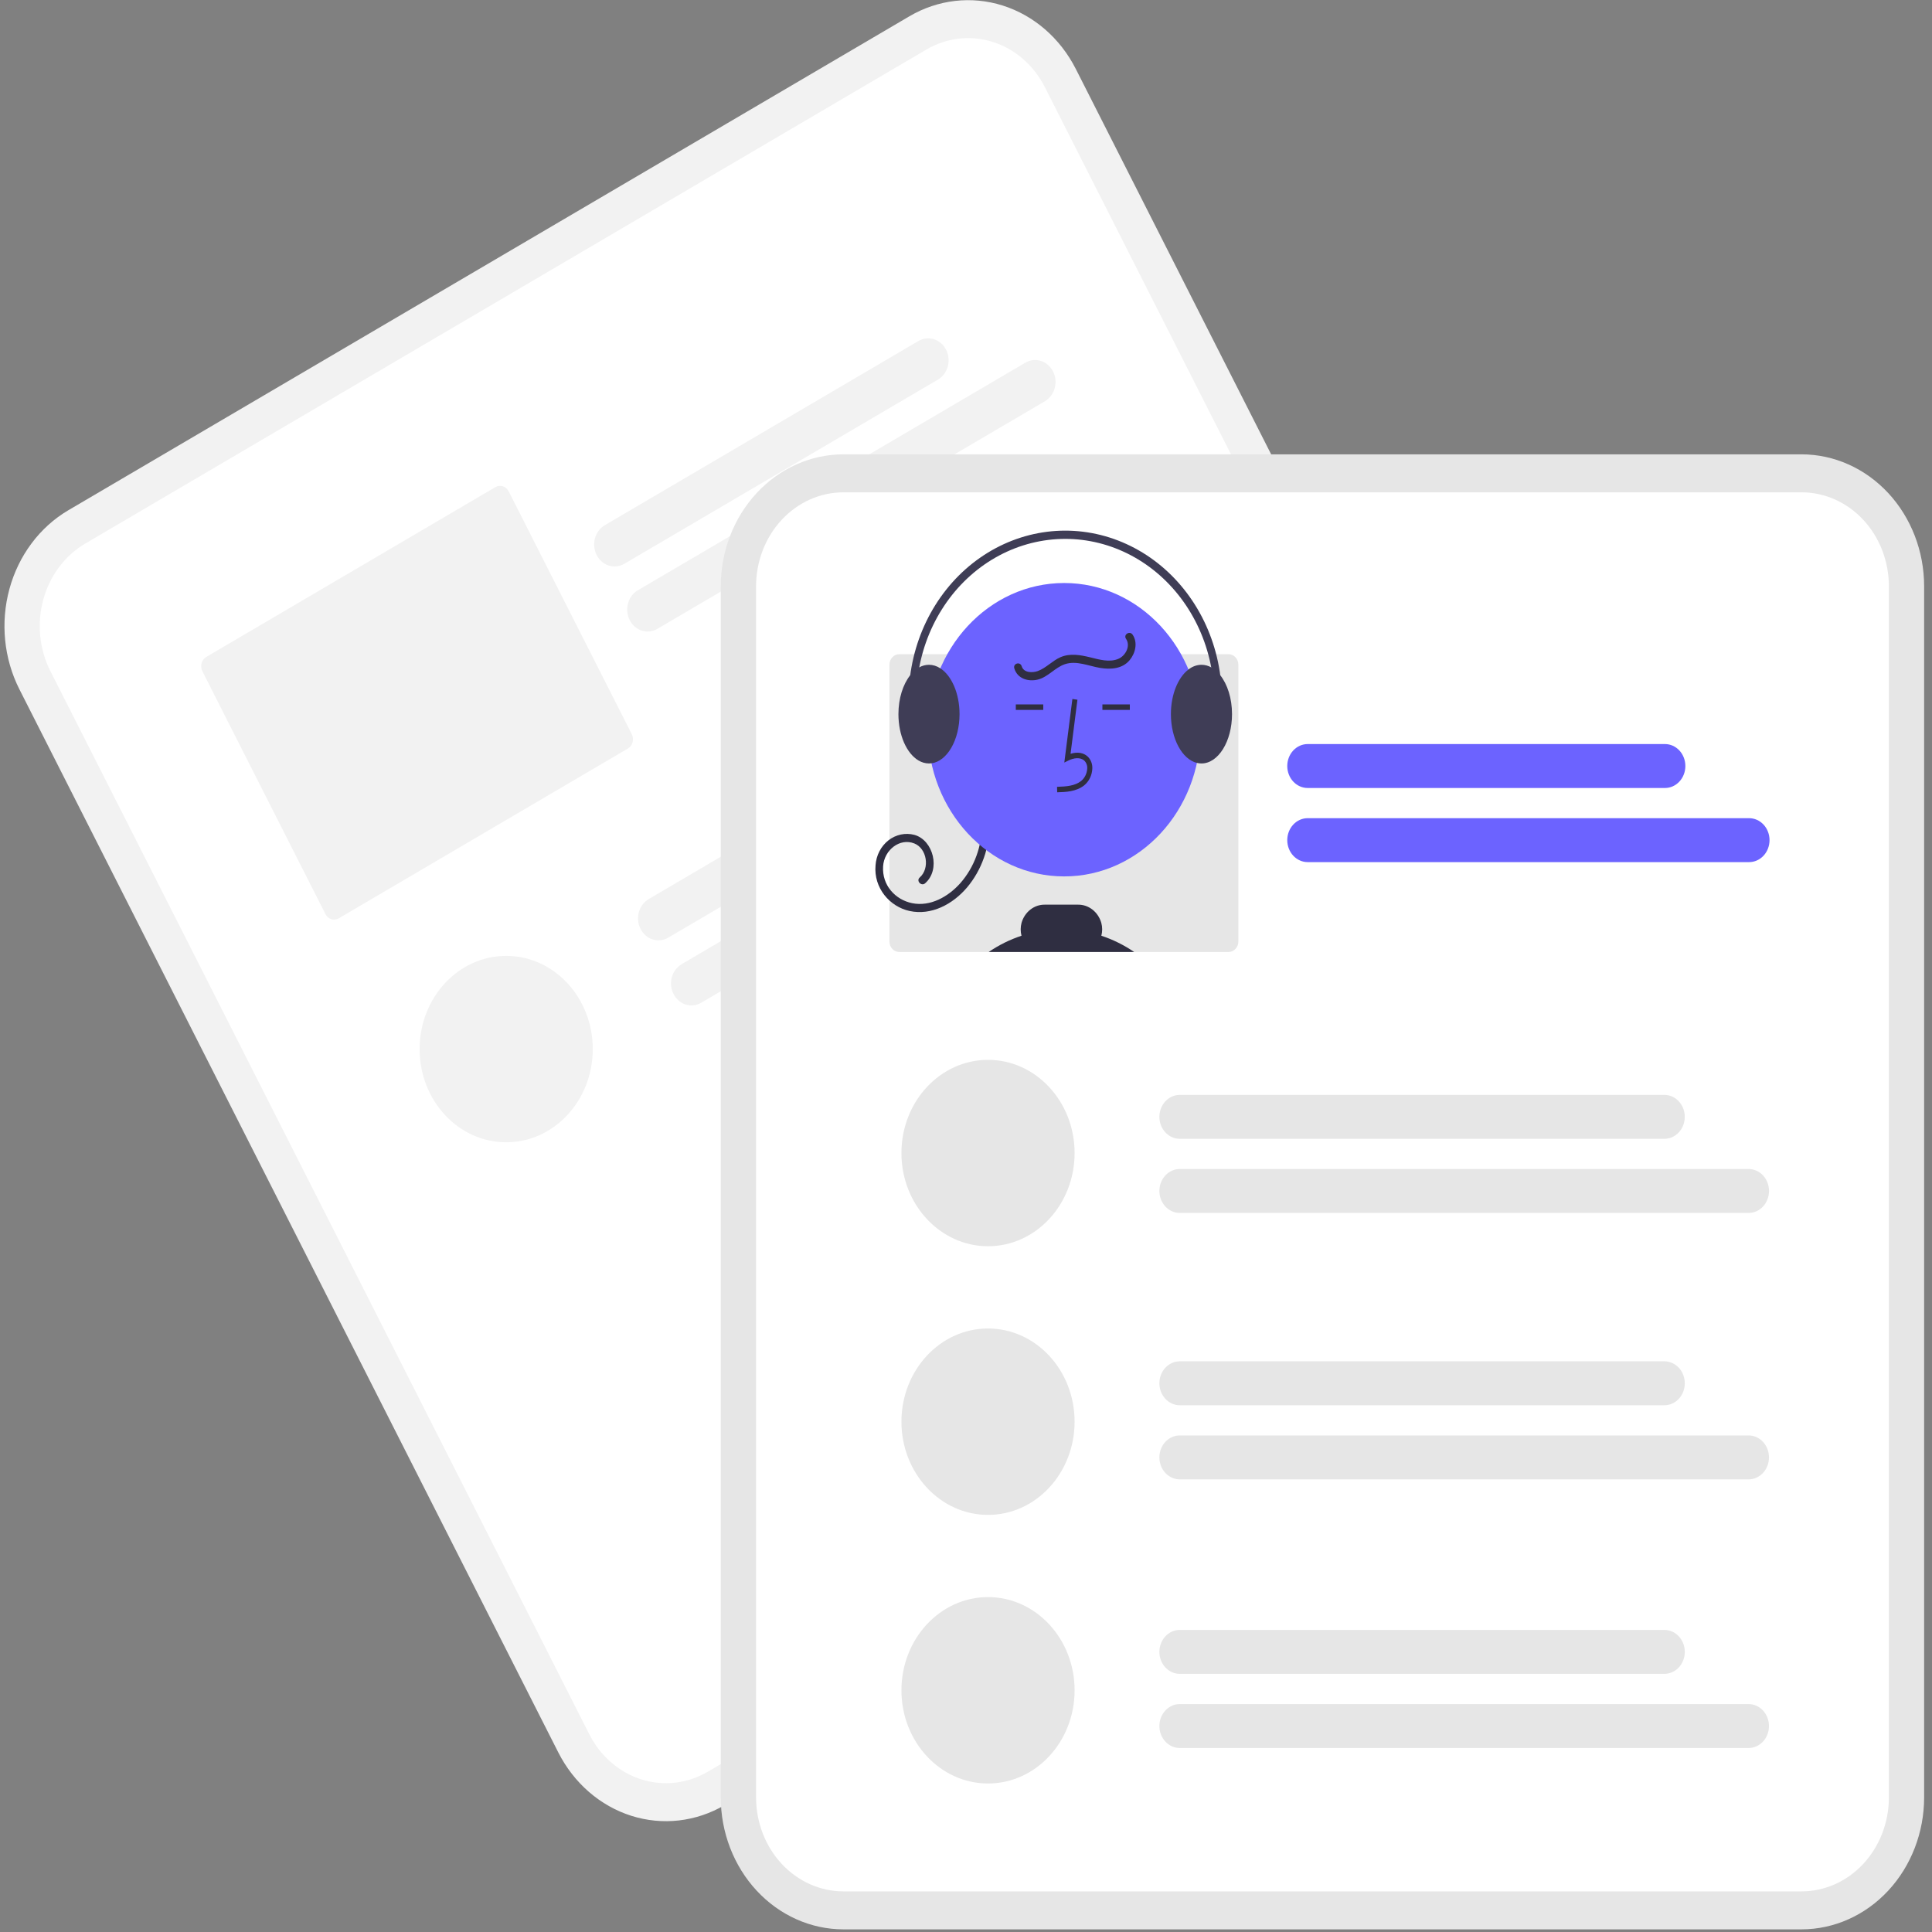 <svg width="218" height="218" viewBox="0 0 218 218" fill="none" xmlns="http://www.w3.org/2000/svg">
<rect x="0" y="0" width="218" height="218" fill="#808080" stroke="none"/>
<g clip-path="url(#clip0_510_896)">
<path d="M102.623 1.832L95.994 5.725L14.332 53.686L7.703 57.579C4.487 59.473 2.1 62.663 1.066 66.449C0.032 70.235 0.435 74.308 2.188 77.775L63 197.746C64.76 201.208 67.723 203.777 71.24 204.89C74.758 206.003 78.541 205.569 81.762 203.683L81.779 203.673L176.664 147.946L176.681 147.935C179.897 146.041 182.284 142.851 183.318 139.065C184.352 135.279 183.949 131.206 182.197 127.74L121.384 7.769C119.625 4.307 116.661 1.738 113.144 0.625C109.627 -0.488 105.843 -0.054 102.623 1.832Z" fill="#F2F2F2"/>
<path d="M104.531 5.591L96.68 10.202L17.462 56.728L9.611 61.339C7.321 62.688 5.621 64.959 4.885 67.655C4.148 70.352 4.436 73.252 5.683 75.72L66.496 195.692C67.749 198.157 69.859 199.987 72.364 200.779C74.869 201.572 77.563 201.263 79.856 199.919L79.874 199.909L174.759 144.182L174.776 144.172C177.066 142.823 178.766 140.552 179.502 137.855C180.239 135.159 179.951 132.259 178.704 129.791L117.891 9.819C116.638 7.354 114.528 5.524 112.023 4.732C109.518 3.939 106.824 4.248 104.531 5.591Z" fill="white"/>
<path d="M105.837 42.83L70.449 63.614C69.912 63.929 69.282 64.002 68.696 63.817C68.11 63.631 67.617 63.203 67.324 62.626C67.032 62.049 66.964 61.37 67.136 60.739C67.309 60.109 67.707 59.578 68.243 59.263L103.631 38.479C104.167 38.164 104.798 38.091 105.384 38.276C105.97 38.462 106.463 38.89 106.756 39.467C107.048 40.044 107.116 40.723 106.943 41.354C106.771 41.984 106.373 42.516 105.837 42.83Z" fill="#F2F2F2"/>
<path d="M117.902 45.276L74.175 70.957C73.639 71.272 73.009 71.344 72.423 71.159C71.837 70.974 71.343 70.545 71.051 69.968C70.758 69.391 70.691 68.713 70.863 68.082C71.035 67.451 71.433 66.92 71.969 66.605L115.696 40.924C115.962 40.768 116.253 40.67 116.554 40.635C116.854 40.6 117.158 40.63 117.449 40.722C117.739 40.813 118.009 40.966 118.245 41.17C118.48 41.375 118.676 41.627 118.821 41.913C118.965 42.198 119.056 42.512 119.089 42.836C119.121 43.159 119.094 43.487 119.008 43.799C118.923 44.111 118.781 44.402 118.592 44.656C118.402 44.909 118.167 45.12 117.902 45.276Z" fill="#F2F2F2"/>
<path d="M55.9 54.965L23.274 74.127C23.017 74.278 22.826 74.532 22.744 74.835C22.662 75.137 22.694 75.462 22.834 75.739L36.727 103.147C36.867 103.423 37.104 103.628 37.384 103.717C37.665 103.806 37.967 103.771 38.224 103.621L70.85 84.459C71.107 84.308 71.298 84.053 71.38 83.751C71.463 83.449 71.43 83.124 71.29 82.847L57.397 55.439C57.257 55.163 57.02 54.957 56.74 54.869C56.459 54.78 56.157 54.815 55.9 54.965Z" fill="#F2F2F2"/>
<path d="M123.398 77.612L75.398 105.803C75.132 105.959 74.841 106.057 74.54 106.091C74.24 106.126 73.936 106.097 73.645 106.005C73.355 105.913 73.085 105.761 72.85 105.556C72.614 105.352 72.418 105.1 72.273 104.814C72.129 104.528 72.037 104.215 72.005 103.891C71.973 103.567 72 103.24 72.086 102.928C72.171 102.615 72.313 102.324 72.502 102.071C72.692 101.817 72.927 101.607 73.192 101.451L121.192 73.26C121.728 72.945 122.359 72.872 122.944 73.058C123.53 73.243 124.024 73.671 124.316 74.249C124.609 74.826 124.677 75.504 124.504 76.135C124.332 76.766 123.934 77.297 123.398 77.612Z" fill="#F2F2F2"/>
<path d="M135.459 80.057L79.121 113.145C78.584 113.46 77.954 113.533 77.368 113.347C76.782 113.162 76.289 112.734 75.996 112.156C75.704 111.579 75.636 110.901 75.808 110.27C75.981 109.639 76.379 109.108 76.915 108.793L133.253 75.705C133.789 75.39 134.42 75.318 135.005 75.503C135.591 75.688 136.085 76.117 136.377 76.694C136.67 77.271 136.738 77.949 136.565 78.58C136.393 79.211 135.995 79.742 135.459 80.057Z" fill="#F2F2F2"/>
<path d="M57.117 128.891C62.513 128.891 66.886 124.183 66.886 118.375C66.886 112.567 62.513 107.859 57.117 107.859C51.721 107.859 47.348 112.567 47.348 118.375C47.348 124.183 51.721 128.891 57.117 128.891Z" fill="#F2F2F2"/>
<path d="M203.285 51.266H95.156C91.49 51.27 87.975 52.84 85.383 55.63C82.79 58.421 81.332 62.204 81.328 66.15V202.817C81.332 206.764 82.79 210.547 85.383 213.338C87.975 216.128 91.49 217.698 95.156 217.702H203.285C206.951 217.698 210.466 216.128 213.058 213.338C215.651 210.547 217.109 206.764 217.113 202.817V66.15C217.109 62.204 215.651 58.421 213.058 55.63C210.466 52.84 206.951 51.27 203.285 51.266Z" fill="#E6E6E6"/>
<path d="M203.289 55.551H95.16C92.549 55.554 90.046 56.672 88.2 58.659C86.354 60.646 85.315 63.34 85.312 66.15V202.818C85.315 205.628 86.354 208.322 88.2 210.309C90.046 212.296 92.549 213.414 95.16 213.417H203.289C205.9 213.414 208.403 212.296 210.249 210.309C212.095 208.322 213.133 205.628 213.136 202.818V66.15C213.133 63.34 212.095 60.646 210.249 58.659C208.403 56.672 205.9 55.554 203.289 55.551Z" fill="white"/>
<path d="M187.866 88.914H147.553C146.942 88.914 146.356 88.653 145.924 88.188C145.493 87.724 145.25 87.093 145.25 86.436C145.25 85.778 145.493 85.148 145.924 84.683C146.356 84.218 146.942 83.957 147.553 83.957H187.866C188.169 83.957 188.469 84.02 188.748 84.145C189.028 84.269 189.282 84.452 189.496 84.682C189.71 84.912 189.88 85.186 189.996 85.487C190.112 85.787 190.171 86.11 190.171 86.436C190.171 86.761 190.112 87.084 189.996 87.385C189.88 87.686 189.71 87.959 189.496 88.189C189.282 88.42 189.028 88.602 188.748 88.727C188.469 88.851 188.169 88.915 187.866 88.914Z" fill="#6C63FF"/>
<path d="M197.365 97.278H147.553C146.942 97.278 146.356 97.016 145.924 96.552C145.493 96.087 145.25 95.456 145.25 94.799C145.25 94.142 145.493 93.511 145.924 93.046C146.356 92.582 146.942 92.32 147.553 92.32H197.365C197.976 92.32 198.561 92.582 198.993 93.046C199.425 93.511 199.668 94.142 199.668 94.799C199.668 95.456 199.425 96.087 198.993 96.552C198.561 97.016 197.976 97.278 197.365 97.278Z" fill="#6C63FF"/>
<path d="M138.629 73.82H101.463C101.17 73.82 100.889 73.945 100.683 74.168C100.476 74.391 100.359 74.693 100.359 75.008V106.231C100.359 106.546 100.476 106.848 100.683 107.07C100.889 107.293 101.17 107.418 101.463 107.418H138.629C138.922 107.418 139.203 107.293 139.409 107.07C139.616 106.848 139.733 106.546 139.733 106.231V75.008C139.733 74.693 139.616 74.391 139.409 74.168C139.203 73.945 138.922 73.82 138.629 73.82Z" fill="#E6E6E6"/>
<path d="M111.656 92.991C111.671 95.627 110.768 98.173 109.126 100.128C107.501 102.048 105.081 103.321 102.64 102.794C100.392 102.309 98.565 100.194 98.793 97.636C98.831 97.082 98.98 96.543 99.231 96.057C99.482 95.572 99.829 95.151 100.246 94.824C100.664 94.498 101.143 94.273 101.649 94.166C102.156 94.059 102.678 94.072 103.179 94.204C105.315 94.801 106.166 98.114 104.386 99.669C103.959 100.042 103.346 99.389 103.777 99.013C104.953 97.985 104.59 95.736 103.17 95.172C101.517 94.515 99.765 95.927 99.646 97.747C99.505 99.904 101.04 101.528 102.923 101.911C104.959 102.324 106.979 101.202 108.359 99.654C109.94 97.855 110.813 95.467 110.794 92.991C110.797 92.871 110.845 92.757 110.925 92.673C111.005 92.59 111.113 92.543 111.225 92.543C111.336 92.543 111.444 92.59 111.524 92.673C111.605 92.757 111.652 92.871 111.656 92.991Z" fill="#2F2E41"/>
<path d="M120.077 98.891C128.57 98.891 135.455 91.48 135.455 82.338C135.455 73.196 128.57 65.785 120.077 65.785C111.584 65.785 104.699 73.196 104.699 82.338C104.699 91.48 111.584 98.891 120.077 98.891Z" fill="#6C63FF"/>
<path d="M119.289 89.401L119.273 88.783C120.343 88.751 121.285 88.679 121.993 88.122C122.194 87.955 122.359 87.743 122.477 87.502C122.595 87.26 122.664 86.994 122.678 86.721C122.69 86.555 122.667 86.387 122.609 86.232C122.552 86.076 122.462 85.938 122.346 85.826C121.876 85.398 121.12 85.537 120.568 85.809L120.093 86.044L121.005 78.871L121.574 78.955L120.798 85.056C121.548 84.819 122.242 84.921 122.717 85.353C122.9 85.525 123.043 85.74 123.136 85.981C123.228 86.222 123.268 86.483 123.252 86.743C123.235 87.109 123.144 87.467 122.985 87.792C122.826 88.116 122.603 88.399 122.332 88.621C121.422 89.337 120.24 89.373 119.289 89.401Z" fill="#2F2E41"/>
<path d="M127.486 79.484H124.391V80.103H127.486V79.484Z" fill="#2F2E41"/>
<path d="M117.716 79.484H114.621V80.103H117.716V79.484Z" fill="#2F2E41"/>
<path d="M111.559 107.42C112.711 106.633 113.957 106.016 115.262 105.586C115.138 105.109 115.14 104.604 115.268 104.129C115.441 103.528 115.79 103.004 116.263 102.635C116.736 102.265 117.307 102.07 117.891 102.078H121.638C122.224 102.07 122.796 102.266 123.269 102.636C123.743 103.006 124.093 103.531 124.267 104.132C124.396 104.607 124.398 105.11 124.273 105.586C125.578 106.016 126.824 106.633 127.977 107.42H111.559Z" fill="#2F2E41"/>
<path d="M137.69 76.193C137.409 75.828 137.065 75.526 136.675 75.305C136.334 75.114 135.954 75.013 135.569 75.012C135.04 75.019 134.526 75.205 134.101 75.544C132.931 76.434 132.121 78.355 132.121 80.579C132.121 83.369 133.397 85.682 135.055 86.084C135.224 86.125 135.396 86.146 135.569 86.146C137.468 86.146 139.017 83.65 139.017 80.579C139.017 78.797 138.497 77.211 137.69 76.193Z" fill="#3F3D56"/>
<path d="M106.105 75.411H106.102C105.718 75.154 105.275 75.016 104.823 75.012C104.438 75.013 104.058 75.114 103.717 75.305C103.327 75.526 102.983 75.828 102.703 76.193L102.7 76.196C101.895 77.214 101.375 78.8 101.375 80.579C101.375 82.979 102.317 85.026 103.639 85.809C104.001 86.027 104.408 86.143 104.823 86.146C104.915 86.146 105.007 86.14 105.099 86.128H105.102C106.872 85.899 108.271 83.499 108.271 80.579C108.271 78.241 107.372 76.233 106.105 75.411Z" fill="#3F3D56"/>
<path d="M103.858 85.278C103.927 85.278 103.994 85.261 104.055 85.227C104.116 85.193 104.168 85.145 104.208 85.085C104.248 85.025 104.274 84.956 104.285 84.883C104.295 84.81 104.289 84.736 104.267 84.666C103.443 82.029 103.195 79.224 103.543 76.467C103.89 73.71 104.823 71.077 106.27 68.772C107.716 66.467 109.637 64.552 111.883 63.175C114.129 61.799 116.64 60.999 119.22 60.837C121.8 60.675 124.38 61.155 126.759 62.241C129.139 63.327 131.253 64.988 132.939 67.097C134.625 69.206 135.836 71.704 136.479 74.398C137.122 77.093 137.179 79.91 136.646 82.632C136.622 82.753 136.644 82.878 136.706 82.981C136.769 83.085 136.867 83.157 136.979 83.182C137.09 83.208 137.207 83.184 137.303 83.117C137.399 83.05 137.466 82.944 137.489 82.824C138.05 79.962 137.991 77 137.315 74.167C136.639 71.334 135.366 68.707 133.593 66.49C131.821 64.272 129.598 62.525 127.096 61.384C124.594 60.242 121.882 59.737 119.169 59.907C116.456 60.078 113.817 60.919 111.455 62.366C109.094 63.813 107.075 65.827 105.554 68.251C104.033 70.675 103.052 73.444 102.687 76.342C102.323 79.24 102.583 82.19 103.45 84.963C103.479 85.055 103.534 85.135 103.607 85.191C103.68 85.248 103.768 85.278 103.858 85.278Z" fill="#3F3D56"/>
<path d="M127.801 71.615C128.41 72.509 128.11 73.715 127.468 74.486C126.633 75.49 125.302 75.553 124.146 75.367C122.849 75.158 121.473 74.504 120.16 74.945C119.041 75.32 118.242 76.413 117.079 76.688C116.048 76.931 114.815 76.609 114.453 75.426C114.28 74.857 115.112 74.614 115.285 75.179C115.518 75.945 116.528 75.929 117.107 75.717C118.034 75.378 118.748 74.551 119.66 74.156C120.734 73.691 121.9 73.901 122.994 74.166C124.025 74.416 125.211 74.787 126.239 74.32C126.999 73.974 127.603 72.886 127.057 72.083C126.728 71.601 127.476 71.137 127.801 71.615Z" fill="#2F2E41"/>
<path d="M187.803 128.5H133.123C132.821 128.5 132.521 128.436 132.242 128.312C131.962 128.187 131.709 128.004 131.495 127.774C131.281 127.544 131.111 127.271 130.996 126.97C130.88 126.669 130.82 126.347 130.82 126.022C130.82 125.696 130.88 125.374 130.996 125.073C131.111 124.772 131.281 124.499 131.495 124.269C131.709 124.039 131.962 123.856 132.242 123.732C132.521 123.607 132.821 123.543 133.123 123.543H187.803C188.413 123.544 188.999 123.805 189.43 124.27C189.861 124.735 190.103 125.365 190.103 126.022C190.103 126.679 189.861 127.309 189.43 127.773C188.999 128.238 188.413 128.5 187.803 128.5Z" fill="#E6E6E6"/>
<path d="M197.305 136.864H133.126C132.823 136.864 132.523 136.8 132.244 136.676C131.964 136.551 131.71 136.369 131.496 136.139C131.282 135.908 131.112 135.635 130.996 135.334C130.88 135.033 130.82 134.711 130.82 134.385C130.82 134.059 130.88 133.737 130.996 133.436C131.112 133.135 131.282 132.861 131.496 132.631C131.71 132.401 131.964 132.219 132.244 132.094C132.523 131.97 132.823 131.906 133.126 131.906H197.305C197.607 131.906 197.907 131.97 198.187 132.094C198.466 132.219 198.72 132.401 198.934 132.631C199.149 132.861 199.318 133.135 199.434 133.436C199.55 133.737 199.61 134.059 199.61 134.385C199.61 134.711 199.55 135.033 199.434 135.334C199.318 135.635 199.149 135.908 198.934 136.139C198.72 136.369 198.466 136.551 198.187 136.676C197.907 136.8 197.607 136.864 197.305 136.864Z" fill="#E6E6E6"/>
<path d="M187.803 158.563H133.123C132.512 158.563 131.927 158.302 131.495 157.837C131.063 157.372 130.82 156.742 130.82 156.084C130.82 155.427 131.063 154.796 131.495 154.331C131.927 153.867 132.512 153.605 133.123 153.605H187.803C188.414 153.605 189 153.867 189.431 154.331C189.863 154.796 190.106 155.427 190.106 156.084C190.106 156.742 189.863 157.372 189.431 157.837C189 158.302 188.414 158.563 187.803 158.563Z" fill="#E6E6E6"/>
<path d="M197.302 166.926H133.123C132.512 166.926 131.927 166.665 131.495 166.2C131.063 165.735 130.82 165.105 130.82 164.447C130.82 163.79 131.063 163.16 131.495 162.695C131.927 162.23 132.512 161.969 133.123 161.969H197.302C197.913 161.969 198.498 162.23 198.93 162.695C199.362 163.16 199.605 163.79 199.605 164.447C199.605 165.105 199.362 165.735 198.93 166.2C198.498 166.665 197.913 166.926 197.302 166.926Z" fill="#E6E6E6"/>
<path d="M111.484 140.621C116.88 140.621 121.254 135.913 121.254 130.106C121.254 124.298 116.88 119.59 111.484 119.59C106.089 119.59 101.715 124.298 101.715 130.106C101.715 135.913 106.089 140.621 111.484 140.621Z" fill="#E6E6E6"/>
<path d="M111.484 170.934C116.88 170.934 121.254 166.226 121.254 160.418C121.254 154.61 116.88 149.902 111.484 149.902C106.089 149.902 101.715 154.61 101.715 160.418C101.715 166.226 106.089 170.934 111.484 170.934Z" fill="#E6E6E6"/>
<path d="M187.803 188.871H133.123C132.512 188.871 131.927 188.61 131.495 188.145C131.063 187.681 130.82 187.05 130.82 186.393C130.82 185.735 131.063 185.105 131.495 184.64C131.927 184.175 132.512 183.914 133.123 183.914H187.803C188.414 183.914 189 184.175 189.431 184.64C189.863 185.105 190.106 185.735 190.106 186.393C190.106 187.05 189.863 187.681 189.431 188.145C189 188.61 188.414 188.871 187.803 188.871Z" fill="#E6E6E6"/>
<path d="M197.302 197.239H133.123C132.512 197.239 131.927 196.977 131.495 196.513C131.063 196.048 130.82 195.417 130.82 194.76C130.82 194.103 131.063 193.472 131.495 193.007C131.927 192.542 132.512 192.281 133.123 192.281H197.302C197.913 192.281 198.498 192.542 198.93 193.007C199.362 193.472 199.605 194.103 199.605 194.76C199.605 195.417 199.362 196.048 198.93 196.513C198.498 196.977 197.913 197.239 197.302 197.239Z" fill="#E6E6E6"/>
<path d="M111.484 201.243C116.88 201.243 121.254 196.534 121.254 190.727C121.254 184.919 116.88 180.211 111.484 180.211C106.089 180.211 101.715 184.919 101.715 190.727C101.715 196.534 106.089 201.243 111.484 201.243Z" fill="#E6E6E6"/>
</g>
<defs>
<clipPath id="clip0_510_896">
<rect width="216.614" height="217.686" fill="white" transform="translate(0.5 0.016)"/>
</clipPath>
</defs>
</svg>
